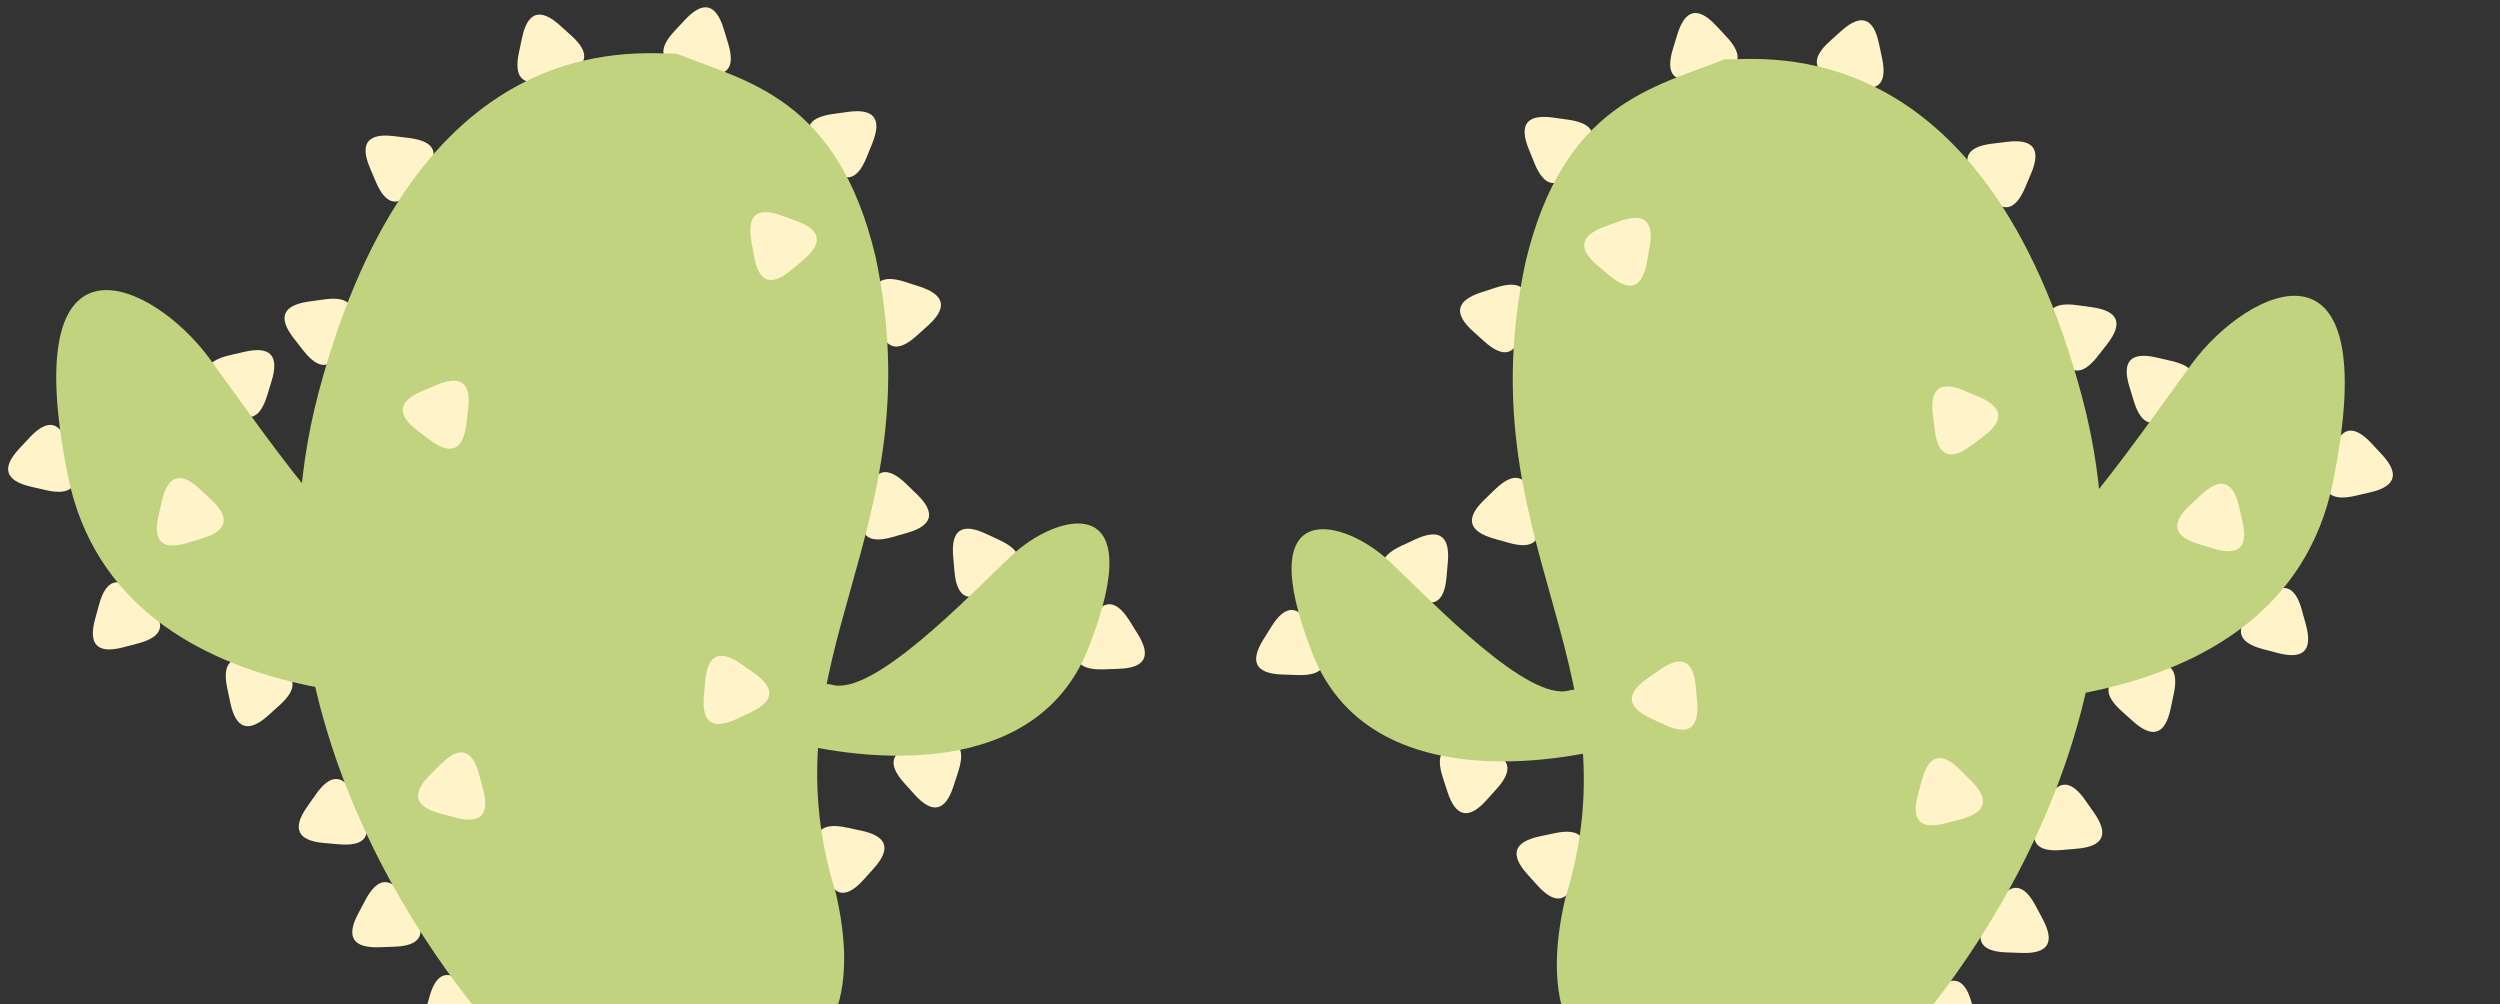 <?xml version="1.0" encoding="utf-8"?>
<svg viewBox="-322.184 -120.327 768.634 308.699" xmlns="http://www.w3.org/2000/svg">
  <rect x="-322.184" y="-120.327" width="768.634" height="308.699" fill="#333333" stroke="none"/>
  <g transform="matrix(1, 0, 0, 1, 0.818, -207.552)">
    <g transform="matrix(1, 0, 0, 1, -107.701, -175.787)">
      <title>cacto</title>
      <g>
        <title>espihnos de fora</title>
        <path d="M 146.581 81.517 Q 152.707 70.908 158.832 81.517 L 161.165 85.558 Q 167.29 96.167 155.04 96.167 L 150.373 96.167 Q 138.123 96.167 144.248 85.558 Z" style="fill: rgb(255, 244, 201);" transform="matrix(0.967, -0.253, 0.253, 0.967, -245.662, 527.83)"/>
        <path d="M 146.581 81.517 Q 152.707 70.908 158.832 81.517 L 161.165 85.558 Q 167.29 96.167 155.04 96.167 L 150.373 96.167 Q 138.123 96.167 144.248 85.558 Z" style="fill: rgb(255, 244, 201);" transform="matrix(0.999, -0.035, 0.035, 0.999, -252.252, 463.432)"/>
        <path d="M 146.581 81.517 Q 152.707 70.908 158.832 81.517 L 161.165 85.558 Q 167.29 96.167 155.04 96.167 L 150.373 96.167 Q 138.123 96.167 144.248 85.558 Z" style="fill: rgb(255, 244, 201);" transform="matrix(0.996, 0.087, -0.087, 0.996, -257.117, 413.323)"/>
        <path d="M 146.581 81.517 Q 152.707 70.908 158.832 81.517 L 161.165 85.558 Q 167.29 96.167 155.04 96.167 L 150.373 96.167 Q 138.123 96.167 144.248 85.558 Z" style="fill: rgb(255, 244, 201);" transform="matrix(0.743, -0.669, 0.669, 0.743, -308.877, 512.104)"/>
        <path d="M 146.581 81.517 Q 152.707 70.908 158.832 81.517 L 161.165 85.558 Q 167.29 96.167 155.04 96.167 L 150.373 96.167 Q 138.123 96.167 144.248 85.558 Z" style="fill: rgb(255, 244, 201);" transform="matrix(0.967, -0.253, 0.253, 0.967, -347.191, 407.091)"/>
        <path d="M 146.581 81.517 Q 152.707 70.908 158.832 81.517 L 161.165 85.558 Q 167.29 96.167 155.04 96.167 L 150.373 96.167 Q 138.123 96.167 144.248 85.558 Z" style="fill: rgb(255, 244, 201);" transform="matrix(0.974, 0.225, -0.225, 0.974, -330.613, 285.147)"/>
        <path d="M 146.581 81.517 Q 152.707 70.908 158.832 81.517 L 161.165 85.558 Q 167.29 96.167 155.04 96.167 L 150.373 96.167 Q 138.123 96.167 144.248 85.558 Z" style="fill: rgb(255, 244, 201);" transform="matrix(0.292, -0.956, 0.956, 0.292, -269, 500.27)"/>
        <path d="M 146.581 81.517 Q 152.707 70.908 158.832 81.517 L 161.165 85.558 Q 167.29 96.167 155.04 96.167 L 150.373 96.167 Q 138.123 96.167 144.248 85.558 Z" style="fill: rgb(255, 244, 201);" transform="matrix(0.375, -0.927, 0.927, 0.375, -255.471, 472.395)"/>
        <path d="M 146.581 81.517 Q 152.707 70.908 158.832 81.517 L 161.165 85.558 Q 167.29 96.167 155.04 96.167 L 150.373 96.167 Q 138.123 96.167 144.248 85.558 Z" style="fill: rgb(255, 244, 201);" transform="matrix(0.602, -0.799, 0.799, 0.602, -254.925, 382.699)"/>
        <path d="M 146.581 81.517 Q 152.707 70.908 158.832 81.517 L 161.165 85.558 Q 167.29 96.167 155.04 96.167 L 150.373 96.167 Q 138.123 96.167 144.248 85.558 Z" style="fill: rgb(255, 244, 201);" transform="matrix(-0.743, -0.669, 0.669, -0.743, 7.72, 446)"/>
        <path d="M 146.581 81.517 Q 152.707 70.908 158.832 81.517 L 161.165 85.558 Q 167.29 96.167 155.04 96.167 L 150.373 96.167 Q 138.123 96.167 144.248 85.558 Z" style="fill: rgb(255, 244, 201);" transform="matrix(0.974, 0.225, -0.225, 0.974, -129.158, 156.757)"/>
        <path d="M 146.581 81.517 Q 152.707 70.908 158.832 81.517 L 161.165 85.558 Q 167.29 96.167 155.04 96.167 L 150.373 96.167 Q 138.123 96.167 144.248 85.558 Z" style="fill: rgb(255, 244, 201);" transform="matrix(0.375, -0.927, 0.927, 0.375, -94.4, 414.736)"/>
        <path d="M 146.581 81.517 Q 152.707 70.908 158.832 81.517 L 161.165 85.558 Q 167.29 96.167 155.04 96.167 L 150.373 96.167 Q 138.123 96.167 144.248 85.558 Z" style="fill: rgb(255, 244, 201);" transform="matrix(0.743, -0.669, 0.669, 0.743, -109.523, 395.386)"/>
        <path d="M 146.581 81.517 Q 152.707 70.908 158.832 81.517 L 161.165 85.558 Q 167.29 96.167 155.04 96.167 L 150.373 96.167 Q 138.123 96.167 144.248 85.558 Z" style="fill: rgb(255, 244, 201);" transform="matrix(-0.719, -0.695, 0.695, -0.719, 107.865, 588.61)"/>
        <path d="M 146.581 81.517 Q 152.707 70.908 158.832 81.517 L 161.165 85.558 Q 167.29 96.167 155.04 96.167 L 150.373 96.167 Q 138.123 96.167 144.248 85.558 Z" style="fill: rgb(255, 244, 201);" transform="matrix(0.669, -0.743, 0.743, 0.669, -121.876, 580.909)"/>
        <path d="M 146.581 81.517 Q 152.707 70.908 158.832 81.517 L 161.165 85.558 Q 167.29 96.167 155.04 96.167 L 150.373 96.167 Q 138.123 96.167 144.248 85.558 Z" style="fill: rgb(255, 244, 201);" transform="matrix(0.309, -0.951, 0.951, 0.309, -60.063, 618.021)"/>
        <path d="M 146.581 81.517 Q 152.707 70.908 158.832 81.517 L 161.165 85.558 Q 167.29 96.167 155.04 96.167 L 150.373 96.167 Q 138.123 96.167 144.248 85.558 Z" style="fill: rgb(255, 244, 201);" transform="matrix(0.999, -0.035, 0.035, 0.999, -29.555, 377.995)"/>
        <path d="M 146.581 81.517 Q 152.707 70.908 158.832 81.517 L 161.165 85.558 Q 167.29 96.167 155.04 96.167 L 150.373 96.167 Q 138.123 96.167 144.248 85.558 Z" style="fill: rgb(255, 244, 201);" transform="matrix(0.819, -0.574, 0.574, 0.819, -89.083, 451.511)"/>
      </g>
      <g>
        <title>muka</title>
        <path style="fill: rgb(193, 211, 127);" d="M -58.598 585.14 C -58.598 585.14 -147.229 495.898 -117.278 383.429 C -87.327 270.96 -20.701 279.517 -7.253 279.517 C 14.141 288.074 42.258 292.965 53.871 341.864 C 72.208 427.438 19.031 464.725 41.647 537.464 C 48.371 566.193 39.812 577.194 40.424 576.583 C -7.253 579.639 -60.432 591.864 -58.598 585.14 Z"/>
        <path style="fill: rgb(193, 211, 127);" d="M 27.79 491.071 C 27.79 491.071 99.914 511.767 119.356 462.222 C 138.798 412.677 109.321 420.829 95.524 433.999 C 81.727 447.169 52.877 477.274 40.334 473.511 C 27.791 469.748 29.672 528.701 27.79 491.071 Z"/>
        <path style="fill: rgb(193, 211, 127);" d="M -205.848 381.389 C -205.848 381.389 -95.472 349.717 -65.719 425.538 C -35.966 501.36 -81.076 488.885 -102.191 468.73 C -123.305 448.575 -167.456 402.503 -186.651 408.262 C -205.847 414.021 -202.968 323.802 -205.848 381.389 Z" transform="matrix(-0.985, -0.174, 0.174, -0.985, -333.192, 817.036)"/>
      </g>
      <g>
        <title>espinhos de dentro</title>
        <path d="M 146.581 81.517 Q 152.707 70.908 158.832 81.517 L 161.165 85.558 Q 167.29 96.167 155.04 96.167 L 150.373 96.167 Q 138.123 96.167 144.248 85.558 Z" style="fill: rgb(255, 244, 201);" transform="matrix(-0.259, -0.966, 0.966, -0.259, -120.722, 675.844)"/>
        <path d="M 146.581 81.517 Q 152.707 70.908 158.832 81.517 L 161.165 85.558 Q 167.29 96.167 155.04 96.167 L 150.373 96.167 Q 138.123 96.167 144.248 85.558 Z" style="fill: rgb(255, 244, 201);" transform="matrix(0.122, -0.993, 0.993, 0.122, -185.776, 531.004)"/>
        <path d="M 146.581 81.517 Q 152.707 70.908 158.832 81.517 L 161.165 85.558 Q 167.29 96.167 155.04 96.167 L 150.373 96.167 Q 138.123 96.167 144.248 85.558 Z" style="fill: rgb(255, 244, 201);" transform="matrix(-0.819, -0.574, 0.574, -0.819, 84.406, 634.965)"/>
        <path d="M 146.581 81.517 Q 152.707 70.908 158.832 81.517 L 161.165 85.558 Q 167.29 96.167 155.04 96.167 L 150.373 96.167 Q 138.123 96.167 144.248 85.558 Z" style="fill: rgb(255, 244, 201);" transform="matrix(-0.94, -0.342, 0.342, -0.94, 137.951, 472.739)"/>
        <path d="M 146.581 81.517 Q 152.707 70.908 158.832 81.517 L 161.165 85.558 Q 167.29 96.167 155.04 96.167 L 150.373 96.167 Q 138.123 96.167 144.248 85.558 Z" style="fill: rgb(255, 244, 201);" transform="matrix(0.956, -0.292, 0.292, 0.956, -329.442, 381.885)"/>
      </g>
    </g>
    <g transform="matrix(-1, 0, 0, 1, 199.895, -174.033)">
      <title>cacto</title>
      <g>
        <title>espihnos de fora</title>
        <path d="M 146.581 81.517 Q 152.707 70.908 158.832 81.517 L 161.165 85.558 Q 167.29 96.167 155.04 96.167 L 150.373 96.167 Q 138.123 96.167 144.248 85.558 Z" style="fill: rgb(255, 244, 201);" transform="matrix(0.967, -0.253, 0.253, 0.967, -245.662, 527.83)"/>
        <path d="M 146.581 81.517 Q 152.707 70.908 158.832 81.517 L 161.165 85.558 Q 167.29 96.167 155.04 96.167 L 150.373 96.167 Q 138.123 96.167 144.248 85.558 Z" style="fill: rgb(255, 244, 201);" transform="matrix(0.999, -0.035, 0.035, 0.999, -252.252, 463.432)"/>
        <path d="M 146.581 81.517 Q 152.707 70.908 158.832 81.517 L 161.165 85.558 Q 167.29 96.167 155.04 96.167 L 150.373 96.167 Q 138.123 96.167 144.248 85.558 Z" style="fill: rgb(255, 244, 201);" transform="matrix(0.996, 0.087, -0.087, 0.996, -257.117, 413.323)"/>
        <path d="M 146.581 81.517 Q 152.707 70.908 158.832 81.517 L 161.165 85.558 Q 167.29 96.167 155.04 96.167 L 150.373 96.167 Q 138.123 96.167 144.248 85.558 Z" style="fill: rgb(255, 244, 201);" transform="matrix(0.743, -0.669, 0.669, 0.743, -308.877, 512.104)"/>
        <path d="M 146.581 81.517 Q 152.707 70.908 158.832 81.517 L 161.165 85.558 Q 167.29 96.167 155.04 96.167 L 150.373 96.167 Q 138.123 96.167 144.248 85.558 Z" style="fill: rgb(255, 244, 201);" transform="matrix(0.967, -0.253, 0.253, 0.967, -347.191, 407.091)"/>
        <path d="M 146.581 81.517 Q 152.707 70.908 158.832 81.517 L 161.165 85.558 Q 167.29 96.167 155.04 96.167 L 150.373 96.167 Q 138.123 96.167 144.248 85.558 Z" style="fill: rgb(255, 244, 201);" transform="matrix(0.974, 0.225, -0.225, 0.974, -330.613, 285.147)"/>
        <path d="M 146.581 81.517 Q 152.707 70.908 158.832 81.517 L 161.165 85.558 Q 167.29 96.167 155.04 96.167 L 150.373 96.167 Q 138.123 96.167 144.248 85.558 Z" style="fill: rgb(255, 244, 201);" transform="matrix(0.292, -0.956, 0.956, 0.292, -269, 500.27)"/>
        <path d="M 146.581 81.517 Q 152.707 70.908 158.832 81.517 L 161.165 85.558 Q 167.29 96.167 155.04 96.167 L 150.373 96.167 Q 138.123 96.167 144.248 85.558 Z" style="fill: rgb(255, 244, 201);" transform="matrix(0.375, -0.927, 0.927, 0.375, -255.471, 472.395)"/>
        <path d="M 146.581 81.517 Q 152.707 70.908 158.832 81.517 L 161.165 85.558 Q 167.29 96.167 155.04 96.167 L 150.373 96.167 Q 138.123 96.167 144.248 85.558 Z" style="fill: rgb(255, 244, 201);" transform="matrix(0.602, -0.799, 0.799, 0.602, -254.925, 382.699)"/>
        <path d="M 146.581 81.517 Q 152.707 70.908 158.832 81.517 L 161.165 85.558 Q 167.29 96.167 155.04 96.167 L 150.373 96.167 Q 138.123 96.167 144.248 85.558 Z" style="fill: rgb(255, 244, 201);" transform="matrix(-0.743, -0.669, 0.669, -0.743, 7.72, 446)"/>
        <path d="M 146.581 81.517 Q 152.707 70.908 158.832 81.517 L 161.165 85.558 Q 167.29 96.167 155.04 96.167 L 150.373 96.167 Q 138.123 96.167 144.248 85.558 Z" style="fill: rgb(255, 244, 201);" transform="matrix(0.974, 0.225, -0.225, 0.974, -129.158, 156.757)"/>
        <path d="M 146.581 81.517 Q 152.707 70.908 158.832 81.517 L 161.165 85.558 Q 167.29 96.167 155.04 96.167 L 150.373 96.167 Q 138.123 96.167 144.248 85.558 Z" style="fill: rgb(255, 244, 201);" transform="matrix(0.375, -0.927, 0.927, 0.375, -94.4, 414.736)"/>
        <path d="M 146.581 81.517 Q 152.707 70.908 158.832 81.517 L 161.165 85.558 Q 167.29 96.167 155.04 96.167 L 150.373 96.167 Q 138.123 96.167 144.248 85.558 Z" style="fill: rgb(255, 244, 201);" transform="matrix(0.743, -0.669, 0.669, 0.743, -109.523, 395.386)"/>
        <path d="M 146.581 81.517 Q 152.707 70.908 158.832 81.517 L 161.165 85.558 Q 167.29 96.167 155.04 96.167 L 150.373 96.167 Q 138.123 96.167 144.248 85.558 Z" style="fill: rgb(255, 244, 201);" transform="matrix(-0.719, -0.695, 0.695, -0.719, 107.865, 588.61)"/>
        <path d="M 146.581 81.517 Q 152.707 70.908 158.832 81.517 L 161.165 85.558 Q 167.29 96.167 155.04 96.167 L 150.373 96.167 Q 138.123 96.167 144.248 85.558 Z" style="fill: rgb(255, 244, 201);" transform="matrix(0.669, -0.743, 0.743, 0.669, -121.876, 580.909)"/>
        <path d="M 146.581 81.517 Q 152.707 70.908 158.832 81.517 L 161.165 85.558 Q 167.29 96.167 155.04 96.167 L 150.373 96.167 Q 138.123 96.167 144.248 85.558 Z" style="fill: rgb(255, 244, 201);" transform="matrix(0.309, -0.951, 0.951, 0.309, -60.063, 618.021)"/>
        <path d="M 146.581 81.517 Q 152.707 70.908 158.832 81.517 L 161.165 85.558 Q 167.29 96.167 155.04 96.167 L 150.373 96.167 Q 138.123 96.167 144.248 85.558 Z" style="fill: rgb(255, 244, 201);" transform="matrix(0.999, -0.035, 0.035, 0.999, -29.555, 377.995)"/>
        <path d="M 146.581 81.517 Q 152.707 70.908 158.832 81.517 L 161.165 85.558 Q 167.29 96.167 155.04 96.167 L 150.373 96.167 Q 138.123 96.167 144.248 85.558 Z" style="fill: rgb(255, 244, 201);" transform="matrix(0.819, -0.574, 0.574, 0.819, -89.083, 451.511)"/>
      </g>
      <g>
        <title>muka</title>
        <path style="fill: rgb(193, 211, 127);" d="M -58.598 585.14 C -58.598 585.14 -147.229 495.898 -117.278 383.429 C -87.327 270.96 -20.701 279.517 -7.253 279.517 C 14.141 288.074 42.258 292.965 53.871 341.864 C 72.208 427.438 19.031 464.725 41.647 537.464 C 48.371 566.193 39.812 577.194 40.424 576.583 C -7.253 579.639 -60.432 591.864 -58.598 585.14 Z"/>
        <path style="fill: rgb(193, 211, 127);" d="M 27.79 491.071 C 27.79 491.071 99.914 511.767 119.356 462.222 C 138.798 412.677 109.321 420.829 95.524 433.999 C 81.727 447.169 52.877 477.274 40.334 473.511 C 27.791 469.748 29.672 528.701 27.79 491.071 Z"/>
        <path style="fill: rgb(193, 211, 127);" d="M -205.848 381.389 C -205.848 381.389 -95.472 349.717 -65.719 425.538 C -35.966 501.36 -81.076 488.885 -102.191 468.73 C -123.305 448.575 -167.456 402.503 -186.651 408.262 C -205.847 414.021 -202.968 323.802 -205.848 381.389 Z" transform="matrix(-0.985, -0.174, 0.174, -0.985, -333.192, 817.036)"/>
      </g>
      <g>
        <title>espinhos de dentro</title>
        <path d="M 146.581 81.517 Q 152.707 70.908 158.832 81.517 L 161.165 85.558 Q 167.29 96.167 155.04 96.167 L 150.373 96.167 Q 138.123 96.167 144.248 85.558 Z" style="fill: rgb(255, 244, 201);" transform="matrix(-0.259, -0.966, 0.966, -0.259, -120.722, 675.844)"/>
        <path d="M 146.581 81.517 Q 152.707 70.908 158.832 81.517 L 161.165 85.558 Q 167.29 96.167 155.04 96.167 L 150.373 96.167 Q 138.123 96.167 144.248 85.558 Z" style="fill: rgb(255, 244, 201);" transform="matrix(0.122, -0.993, 0.993, 0.122, -185.776, 531.004)"/>
        <path d="M 146.581 81.517 Q 152.707 70.908 158.832 81.517 L 161.165 85.558 Q 167.29 96.167 155.04 96.167 L 150.373 96.167 Q 138.123 96.167 144.248 85.558 Z" style="fill: rgb(255, 244, 201);" transform="matrix(-0.819, -0.574, 0.574, -0.819, 84.406, 634.965)"/>
        <path d="M 146.581 81.517 Q 152.707 70.908 158.832 81.517 L 161.165 85.558 Q 167.29 96.167 155.04 96.167 L 150.373 96.167 Q 138.123 96.167 144.248 85.558 Z" style="fill: rgb(255, 244, 201);" transform="matrix(-0.94, -0.342, 0.342, -0.94, 137.951, 472.739)"/>
        <path d="M 146.581 81.517 Q 152.707 70.908 158.832 81.517 L 161.165 85.558 Q 167.29 96.167 155.04 96.167 L 150.373 96.167 Q 138.123 96.167 144.248 85.558 Z" style="fill: rgb(255, 244, 201);" transform="matrix(0.956, -0.292, 0.292, 0.956, -329.442, 381.885)"/>
      </g>
    </g>
  </g>
</svg>